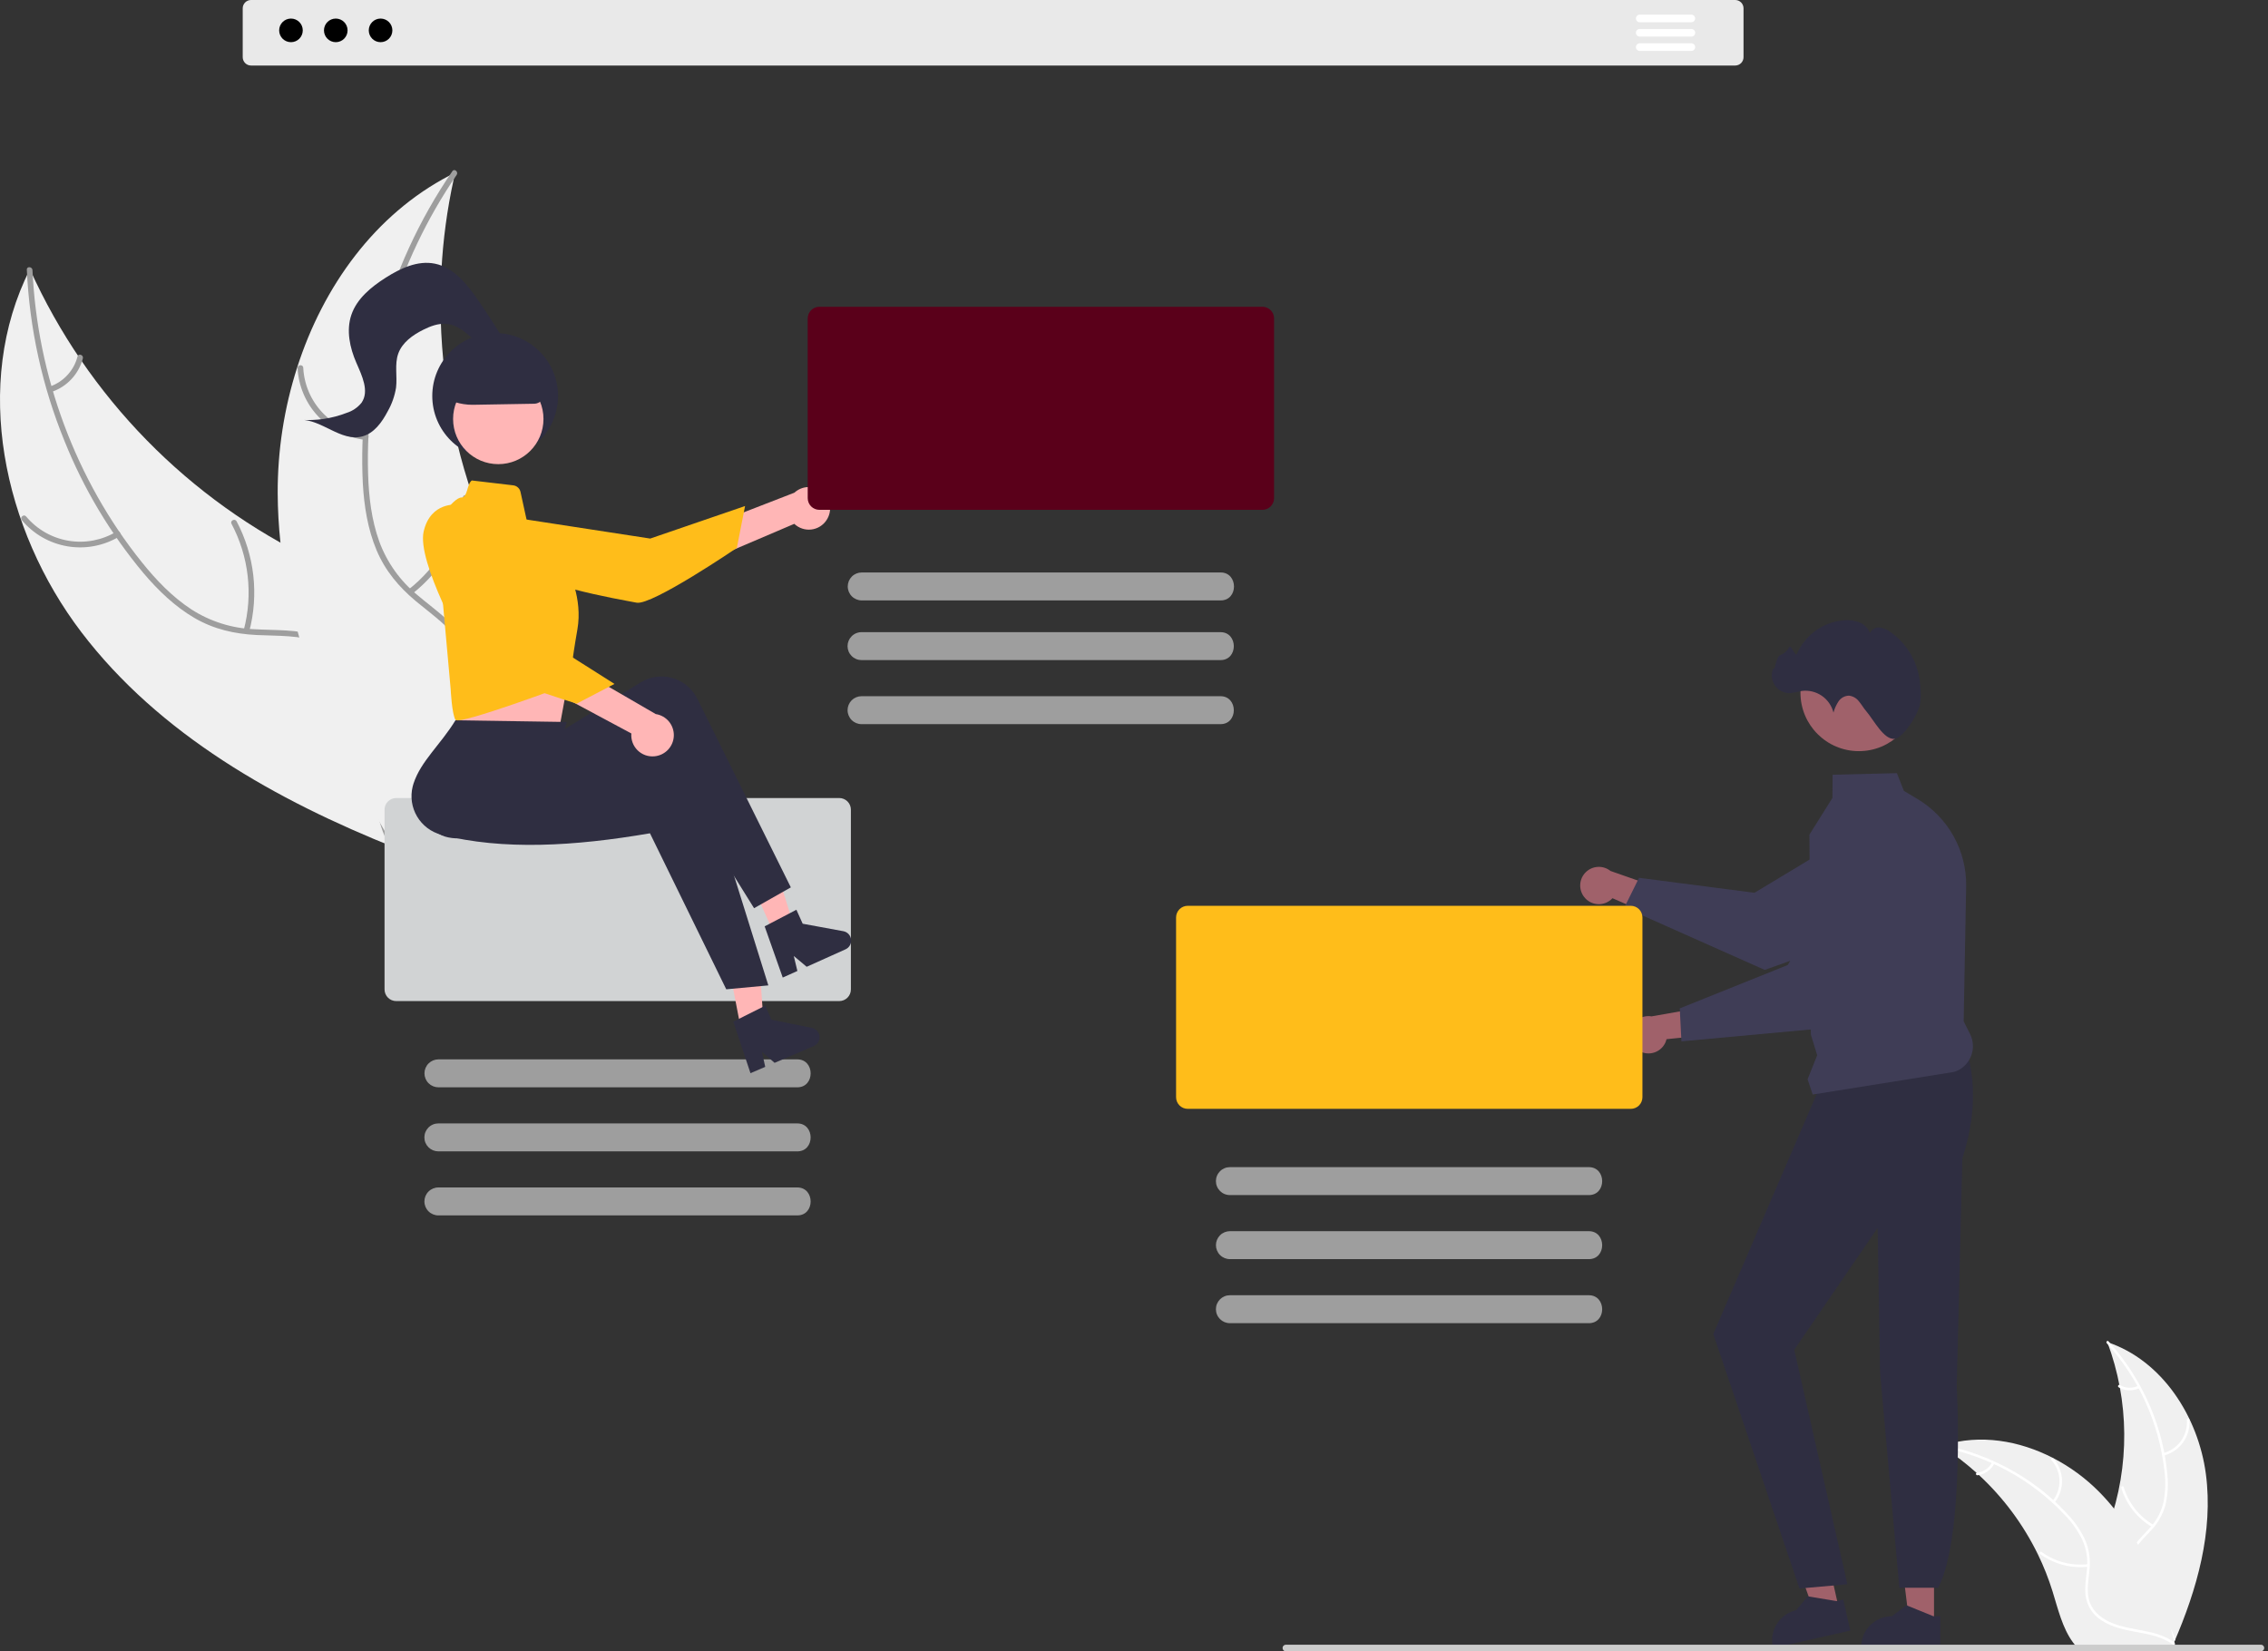 <svg width="206" height="150" viewBox="0 0 206 150" fill="none" xmlns="http://www.w3.org/2000/svg">
<rect x="0" y="0" width="206" height="150" fill="#333333" stroke="none"/>
<g clip-path="url(#clip0_245_1033)">
<path d="M200.358 133.895C199.668 128.683 196.394 123.569 191.406 121.911C193.41 127.265 193.457 133.155 191.536 138.539C190.788 140.613 189.74 142.842 190.476 144.92C190.933 146.214 192.036 147.197 193.264 147.808C194.493 148.418 195.853 148.703 197.196 148.982L197.461 149.199C199.552 144.375 201.048 139.106 200.358 133.895Z" fill="#F0F0F0"/>
<path d="M191.357 122.01C194.28 125.233 196.112 129.296 196.595 133.62C196.716 134.549 196.689 135.491 196.516 136.412C196.318 137.304 195.886 138.126 195.263 138.794C194.695 139.428 194.04 140.011 193.636 140.772C193.435 141.165 193.319 141.596 193.296 142.036C193.274 142.477 193.344 142.918 193.503 143.329C193.874 144.365 194.594 145.206 195.327 146.003C196.141 146.889 197 147.796 197.353 148.976C197.395 149.119 197.615 149.045 197.572 148.902C196.959 146.849 194.952 145.696 193.985 143.85C193.533 142.989 193.339 141.986 193.748 141.07C194.107 140.269 194.781 139.667 195.362 139.03C195.979 138.387 196.429 137.603 196.674 136.747C196.893 135.838 196.956 134.898 196.86 133.968C196.677 131.87 196.166 129.815 195.345 127.876C194.42 125.659 193.122 123.615 191.509 121.835C191.409 121.725 191.257 121.901 191.357 122.01V122.01Z" fill="white"/>
<path d="M196.522 132.218C197.236 132.039 197.864 131.611 198.292 131.012C198.72 130.413 198.922 129.68 198.86 128.946C198.847 128.798 198.616 128.811 198.629 128.96C198.687 129.643 198.5 130.325 198.1 130.883C197.7 131.44 197.114 131.836 196.447 131.999C196.302 132.035 196.378 132.254 196.522 132.218V132.218Z" fill="white"/>
<path d="M195.593 138.51C194.294 137.748 193.33 136.525 192.893 135.084C192.85 134.941 192.63 135.015 192.674 135.158C193.131 136.657 194.137 137.928 195.491 138.718C195.62 138.793 195.722 138.585 195.593 138.51V138.51Z" fill="white"/>
<path d="M194.207 125.88C193.945 126.007 193.655 126.067 193.364 126.055C193.073 126.042 192.79 125.958 192.54 125.809C192.412 125.732 192.31 125.94 192.437 126.016C192.715 126.18 193.027 126.273 193.349 126.287C193.67 126.302 193.99 126.237 194.281 126.1C194.309 126.089 194.333 126.068 194.346 126.04C194.36 126.013 194.362 125.982 194.354 125.953C194.344 125.924 194.323 125.9 194.295 125.886C194.267 125.873 194.236 125.87 194.207 125.88L194.207 125.88Z" fill="white"/>
<path d="M176.314 131.349C176.393 131.399 176.472 131.449 176.55 131.501C177.604 132.182 178.6 132.947 179.529 133.789C179.602 133.853 179.675 133.919 179.746 133.985C181.963 136.037 183.78 138.483 185.104 141.199C185.63 142.28 186.073 143.4 186.429 144.548C186.921 146.134 187.328 147.893 188.286 149.185C188.385 149.321 188.492 149.451 188.606 149.574L197.176 149.506C197.196 149.496 197.215 149.488 197.235 149.478L197.577 149.491C197.563 149.431 197.547 149.368 197.532 149.308C197.524 149.273 197.514 149.237 197.506 149.202C197.5 149.179 197.494 149.155 197.49 149.134C197.488 149.126 197.486 149.118 197.484 149.113C197.48 149.091 197.474 149.072 197.47 149.052C197.381 148.703 197.29 148.353 197.196 148.004C197.196 148.002 197.196 148.002 197.194 148C196.503 145.332 195.498 142.755 194.2 140.323C194.16 140.251 194.12 140.177 194.077 140.105C193.476 139.029 192.788 138.004 192.021 137.04C191.599 136.513 191.15 136.008 190.677 135.527C189.452 134.286 188.04 133.245 186.491 132.443C183.405 130.845 179.841 130.251 176.564 131.269C176.48 131.295 176.398 131.321 176.314 131.349Z" fill="#F0F0F0"/>
<path d="M176.335 131.457C180.609 132.271 184.519 134.411 187.507 137.573C188.163 138.242 188.709 139.011 189.125 139.85C189.504 140.681 189.654 141.598 189.559 142.506C189.487 143.354 189.315 144.214 189.451 145.065C189.527 145.5 189.694 145.914 189.941 146.279C190.188 146.645 190.509 146.954 190.884 147.187C191.804 147.791 192.885 148.028 193.951 148.224C195.134 148.441 196.366 148.648 197.358 149.378C197.478 149.467 197.608 149.275 197.488 149.187C195.763 147.916 193.466 148.204 191.582 147.313C190.703 146.897 189.944 146.213 189.72 145.235C189.523 144.38 189.7 143.493 189.78 142.635C189.886 141.75 189.773 140.853 189.453 140.022C189.08 139.164 188.565 138.376 187.928 137.691C186.52 136.126 184.874 134.793 183.051 133.74C180.977 132.526 178.711 131.676 176.351 131.226C176.205 131.198 176.19 131.43 176.335 131.457V131.457Z" fill="white"/>
<path d="M186.605 136.498C187.068 135.925 187.311 135.206 187.292 134.469C187.273 133.733 186.993 133.027 186.502 132.478C186.402 132.367 186.226 132.517 186.326 132.628C186.784 133.138 187.045 133.796 187.061 134.482C187.077 135.167 186.847 135.836 186.414 136.368C186.32 136.484 186.512 136.613 186.605 136.498Z" fill="white"/>
<path d="M189.652 142.081C188.156 142.255 186.65 141.858 185.433 140.971C185.313 140.883 185.182 141.074 185.303 141.162C186.571 142.084 188.139 142.493 189.695 142.308C189.844 142.291 189.8 142.063 189.652 142.081V142.081Z" fill="white"/>
<path d="M180.94 132.831C180.807 133.09 180.612 133.312 180.373 133.477C180.133 133.642 179.856 133.746 179.566 133.777C179.418 133.793 179.462 134.02 179.61 134.005C179.929 133.968 180.235 133.854 180.5 133.672C180.766 133.49 180.982 133.246 181.132 132.961C181.148 132.935 181.154 132.904 181.148 132.875C181.143 132.845 181.126 132.818 181.101 132.8C181.076 132.783 181.044 132.777 181.014 132.782C180.984 132.788 180.958 132.805 180.94 132.831L180.94 132.831Z" fill="white"/>
<path d="M143.879 81.467C144.028 81.663 144.218 81.824 144.436 81.939C144.654 82.053 144.895 82.119 145.141 82.13C145.387 82.142 145.632 82.099 145.86 82.006C146.087 81.912 146.292 81.77 146.459 81.589L151.947 83.976L151.412 80.912L146.283 79.115C145.96 78.855 145.553 78.723 145.139 78.743C144.725 78.763 144.332 78.934 144.036 79.224C143.74 79.514 143.56 79.902 143.531 80.316C143.503 80.729 143.626 81.139 143.879 81.467V81.467Z" fill="#A0616A"/>
<path d="M148.873 79.736L159.357 81.095L170.168 74.582C170.746 74.234 171.392 74.012 172.062 73.931C172.732 73.85 173.412 73.912 174.056 74.113C174.701 74.314 175.295 74.649 175.801 75.096C176.307 75.543 176.712 76.092 176.99 76.707C177.492 77.82 177.549 79.083 177.15 80.237C176.751 81.391 175.926 82.349 174.844 82.915L160.316 88.092L160.289 88.102L147.542 82.424L148.873 79.736Z" fill="#3F3D56"/>
<path d="M175.665 147.537H173.436L172.376 138.94L175.665 138.941L175.665 147.537Z" fill="#A0616A"/>
<path d="M176.234 149.697L169.048 149.697V149.606C169.048 148.864 169.343 148.153 169.867 147.628C170.392 147.104 171.103 146.809 171.845 146.809H171.845L173.158 145.813L175.607 146.809L176.234 146.809L176.234 149.697Z" fill="#2F2E41"/>
<path d="M167.028 146.132L164.855 146.623L161.927 138.472L165.135 137.747L167.028 146.132Z" fill="#A0616A"/>
<path d="M168.059 148.114L161.05 149.697L161.03 149.608C160.866 148.885 160.997 148.126 161.393 147.499C161.789 146.872 162.418 146.427 163.142 146.264L163.142 146.264L164.203 145.003L166.811 145.435L167.423 145.297L168.059 148.114Z" fill="#2F2E41"/>
<path d="M178.488 94.984C179.533 98.136 179.422 101.556 178.237 105.228L177.73 125.899C177.73 125.899 178.485 139.454 176.048 144.224H172.515L170.765 124.661L170.545 111.53L162.969 122.608L167.795 143.904L163.445 144.293L155.615 121.181L165.276 98.759L178.488 94.984Z" fill="#2F2E41"/>
<path d="M164.183 98.031L165.054 95.853L164.478 93.98L164.347 75.83L164.346 75.816L166.438 72.481L166.455 70.372L172.294 70.23L172.927 71.838L174.18 72.587C175.546 73.407 176.673 74.571 177.446 75.964C178.219 77.357 178.612 78.929 178.584 80.522L178.358 92.768L178.941 93.933C179.099 94.25 179.187 94.597 179.199 94.95C179.21 95.304 179.145 95.656 179.008 95.982C178.87 96.308 178.664 96.601 178.403 96.84C178.142 97.079 177.832 97.258 177.495 97.366L164.646 99.421L164.183 98.031Z" fill="#3F3D56"/>
<path d="M168.84 68.23C171.77 68.23 174.145 65.855 174.145 62.925C174.145 59.995 171.77 57.619 168.84 57.619C165.91 57.619 163.534 59.995 163.534 62.925C163.534 65.855 165.91 68.23 168.84 68.23Z" fill="#A0616A"/>
<path d="M174.364 64.081C174.522 63.414 174.45 62.476 174.36 61.805C174.246 60.92 173.947 60.069 173.482 59.307C173.017 58.545 172.398 57.889 171.664 57.381C171.382 57.167 171.048 57.035 170.696 56.997C170.521 56.982 170.345 57.023 170.194 57.114C170.043 57.206 169.925 57.342 169.856 57.505C169.768 57.284 169.635 57.084 169.466 56.916C169.297 56.748 169.096 56.617 168.874 56.531C168.429 56.36 167.95 56.296 167.476 56.342C166.556 56.418 165.675 56.742 164.924 57.278C164.174 57.815 163.582 58.544 163.213 59.39C163.071 59.726 162.675 58.483 162.496 58.801C162.331 59.132 162.043 59.385 161.694 59.505C161.342 59.604 161.199 61.053 161.061 60.715C160.953 60.965 160.911 61.238 160.937 61.509C160.964 61.779 161.058 62.039 161.212 62.263C161.366 62.487 161.574 62.669 161.817 62.791C162.06 62.913 162.33 62.972 162.601 62.962C162.956 62.916 163.308 62.849 163.656 62.76C164.293 62.68 164.937 62.836 165.468 63.198C165.998 63.56 166.377 64.105 166.533 64.728C166.63 64.365 166.785 64.021 166.992 63.708C167.096 63.553 167.237 63.424 167.401 63.334C167.566 63.243 167.75 63.194 167.937 63.189C168.117 63.209 168.29 63.266 168.446 63.356C168.603 63.446 168.739 63.567 168.847 63.712C169.081 63.986 169.256 64.306 169.491 64.579C170.182 65.379 171.116 67.246 172.1 67.109C172.876 67.002 174.148 64.991 174.364 64.081Z" fill="#2F2E41"/>
<path d="M149.061 95.549C149.287 95.647 149.531 95.694 149.777 95.687C150.023 95.681 150.265 95.62 150.485 95.51C150.705 95.4 150.899 95.243 151.052 95.05C151.205 94.857 151.313 94.633 151.37 94.393L157.324 93.792L155.36 91.381L150.007 92.322C149.598 92.253 149.178 92.336 148.827 92.556C148.476 92.776 148.217 93.117 148.101 93.515C147.984 93.913 148.017 94.339 148.194 94.714C148.371 95.089 148.68 95.386 149.061 95.549V95.549Z" fill="#A0616A"/>
<path d="M152.57 91.597L162.38 87.656L168.626 76.688C168.96 76.102 169.414 75.593 169.959 75.194C170.504 74.796 171.127 74.518 171.788 74.378C172.448 74.238 173.13 74.239 173.79 74.382C174.45 74.525 175.072 74.806 175.615 75.206V75.206C176.597 75.932 177.265 77.005 177.481 78.207C177.697 79.409 177.446 80.648 176.779 81.67L166.638 93.29L166.619 93.312L152.723 94.592L152.57 91.597Z" fill="#3F3D56"/>
<path d="M205.353 150H116.798C116.758 150 116.719 149.992 116.682 149.977C116.645 149.962 116.611 149.94 116.583 149.912C116.555 149.883 116.533 149.85 116.517 149.813C116.502 149.776 116.494 149.737 116.494 149.697C116.494 149.657 116.502 149.618 116.517 149.581C116.533 149.544 116.555 149.511 116.583 149.482C116.611 149.454 116.645 149.432 116.682 149.417C116.719 149.402 116.758 149.394 116.798 149.394H205.353C205.393 149.394 205.432 149.402 205.469 149.417C205.506 149.432 205.54 149.454 205.568 149.482C205.596 149.511 205.618 149.544 205.634 149.581C205.649 149.618 205.657 149.657 205.657 149.697C205.657 149.737 205.649 149.776 205.634 149.813C205.618 149.85 205.596 149.883 205.568 149.912C205.54 149.94 205.506 149.962 205.469 149.977C205.432 149.992 205.393 150 205.353 150V150Z" fill="#CCCCCC"/>
<path d="M148.123 100.722H107.88C107.6 100.722 107.331 100.61 107.132 100.412C106.934 100.214 106.823 99.945 106.822 99.664V83.336C106.823 83.055 106.934 82.786 107.132 82.588C107.331 82.39 107.6 82.278 107.88 82.278H148.123C148.403 82.278 148.672 82.39 148.871 82.588C149.069 82.786 149.18 83.055 149.181 83.336V99.664C149.18 99.945 149.069 100.214 148.871 100.412C148.672 100.61 148.403 100.722 148.123 100.722V100.722Z" fill="#FFBD1A"/>
<path d="M144.291 108.555H111.712C111.545 108.556 111.379 108.523 111.225 108.459C111.071 108.396 110.931 108.302 110.813 108.184C110.695 108.066 110.601 107.926 110.537 107.772C110.473 107.618 110.44 107.453 110.44 107.286C110.44 107.119 110.473 106.954 110.537 106.8C110.601 106.646 110.695 106.506 110.813 106.388C110.931 106.27 111.071 106.177 111.225 106.113C111.379 106.049 111.545 106.017 111.712 106.017H144.291C145.928 105.994 145.944 108.578 144.291 108.555Z" fill="#9E9E9E"/>
<path d="M144.291 114.373H111.712C111.375 114.373 111.052 114.239 110.814 114.001C110.576 113.763 110.442 113.44 110.442 113.103C110.442 112.767 110.576 112.444 110.814 112.206C111.052 111.968 111.375 111.834 111.712 111.834H144.291C145.928 111.811 145.944 114.396 144.291 114.373Z" fill="#9E9E9E"/>
<path d="M144.291 120.191H111.712C111.545 120.191 111.379 120.158 111.225 120.095C111.071 120.031 110.931 119.937 110.813 119.819C110.695 119.702 110.601 119.562 110.537 119.407C110.473 119.253 110.44 119.088 110.44 118.921C110.44 118.754 110.473 118.589 110.537 118.435C110.601 118.281 110.695 118.141 110.813 118.023C110.931 117.905 111.071 117.812 111.225 117.748C111.379 117.684 111.545 117.652 111.712 117.652H144.291C145.928 117.629 145.944 120.214 144.291 120.191Z" fill="#9E9E9E"/>
<path d="M7.383 57.413C0.298 48.105 -2.556 34.898 2.718 24.457C7.95 36.051 17.116 45.421 28.591 50.908C33.025 53.009 38.175 54.883 40.273 59.317C41.579 62.076 41.382 65.358 40.401 68.248C39.419 71.138 37.719 73.722 36.037 76.269L35.957 77.026C25.092 72.692 14.467 66.721 7.383 57.413Z" fill="#F0F0F0"/>
<path d="M2.95 24.537C3.384 34.107 6.879 43.601 12.89 51.078C14.19 52.695 15.649 54.222 17.395 55.361C19.104 56.459 21.077 57.078 23.107 57.155C24.999 57.265 26.947 57.159 28.779 57.727C30.709 58.325 32.148 59.744 32.998 61.555C34.038 63.77 34.22 66.227 34.314 68.636C34.419 71.311 34.485 74.09 35.78 76.505C35.937 76.798 35.473 77.024 35.317 76.732C33.064 72.53 34.423 67.563 33.055 63.132C32.417 61.064 31.151 59.177 29.068 58.373C27.246 57.67 25.238 57.778 23.321 57.683C21.309 57.583 19.425 57.158 17.67 56.137C15.875 55.092 14.353 53.619 13.018 52.043C10.016 48.446 7.599 44.399 5.855 40.051C3.837 35.1 2.68 29.84 2.436 24.499C2.421 24.169 2.935 24.209 2.95 24.537L2.95 24.537Z" fill="#9E9E9E"/>
<path d="M10.808 48.751C9.398 49.588 7.737 49.898 6.121 49.623C4.505 49.349 3.039 48.509 1.985 47.254C1.772 46.999 2.158 46.657 2.371 46.912C3.35 48.083 4.716 48.865 6.222 49.117C7.727 49.37 9.273 49.075 10.581 48.288C10.865 48.117 11.091 48.581 10.808 48.751V48.751Z" fill="#9E9E9E"/>
<path d="M22.14 57.226C22.996 53.986 22.599 50.542 21.029 47.582C20.873 47.289 21.336 47.062 21.492 47.355C23.12 50.439 23.526 54.023 22.628 57.393C22.542 57.714 22.055 57.545 22.14 57.226V57.226Z" fill="#9E9E9E"/>
<path d="M4.52 35.115C5.133 34.905 5.684 34.545 6.123 34.069C6.563 33.594 6.878 33.016 7.039 32.388C7.12 32.066 7.608 32.236 7.527 32.555C7.345 33.248 6.997 33.886 6.512 34.412C6.028 34.939 5.422 35.34 4.747 35.578C4.685 35.606 4.615 35.609 4.551 35.587C4.487 35.565 4.434 35.52 4.402 35.46C4.372 35.398 4.368 35.328 4.39 35.263C4.412 35.199 4.459 35.145 4.52 35.115V35.115Z" fill="#9E9E9E"/>
<path d="M41.339 15.685C41.294 15.888 41.248 16.09 41.206 16.296C40.611 19.022 40.239 21.792 40.093 24.579C40.078 24.794 40.066 25.012 40.058 25.228C39.777 31.945 40.746 38.656 42.915 45.019C43.78 47.55 44.837 50.012 46.076 52.383C47.787 55.658 49.903 59.072 50.417 62.616C50.475 62.985 50.51 63.357 50.522 63.731L36.888 77.065C36.842 77.08 36.798 77.098 36.752 77.113L36.232 77.67C36.16 77.552 36.087 77.429 36.014 77.311C35.972 77.243 35.933 77.172 35.891 77.103C35.863 77.057 35.836 77.01 35.809 76.97C35.8 76.955 35.791 76.939 35.785 76.927C35.758 76.887 35.736 76.846 35.712 76.809C35.305 76.118 34.901 75.424 34.502 74.725C34.499 74.722 34.499 74.722 34.499 74.716C31.469 69.384 28.857 63.752 27.184 57.903C27.134 57.727 27.08 57.547 27.036 57.365C26.296 54.725 25.774 52.028 25.474 49.302C25.314 47.809 25.23 46.309 25.222 44.807C25.209 40.927 25.806 37.069 26.992 33.375C29.357 26.01 34.051 19.484 40.819 15.95C40.992 15.86 41.163 15.772 41.339 15.685Z" fill="#F0F0F0"/>
<path d="M41.477 15.888C36.062 23.791 33.136 33.475 33.434 43.065C33.498 45.138 33.744 47.235 34.452 49.196C35.156 51.102 36.358 52.784 37.933 54.068C39.377 55.295 40.996 56.382 42.117 57.939C43.298 59.579 43.593 61.578 43.181 63.536C42.678 65.93 41.344 68.002 39.968 69.982C38.442 72.18 36.821 74.44 36.401 77.147C36.35 77.476 35.844 77.377 35.895 77.05C36.626 72.338 40.702 69.191 42.277 64.829C43.012 62.794 43.138 60.525 41.959 58.629C40.928 56.971 39.259 55.847 37.786 54.618C36.239 53.327 34.991 51.853 34.205 49.981C33.4 48.066 33.072 45.974 32.955 43.911C32.724 39.232 33.23 34.546 34.456 30.024C35.825 24.856 38.069 19.96 41.089 15.548C41.276 15.275 41.663 15.617 41.477 15.888L41.477 15.888Z" fill="#9E9E9E"/>
<path d="M33.173 39.953C31.543 39.773 30.031 39.02 28.906 37.828C27.78 36.635 27.116 35.082 27.03 33.445C27.013 33.114 27.527 33.073 27.544 33.405C27.621 34.929 28.24 36.376 29.291 37.484C30.341 38.592 31.752 39.288 33.271 39.447C33.6 39.481 33.501 39.987 33.173 39.953H33.173Z" fill="#9E9E9E"/>
<path d="M37.119 53.542C39.753 51.471 41.51 48.482 42.038 45.173C42.09 44.845 42.596 44.943 42.544 45.271C41.988 48.713 40.154 51.819 37.408 53.969C37.146 54.174 36.859 53.746 37.119 53.542V53.542Z" fill="#9E9E9E"/>
<path d="M36.362 25.279C36.978 25.48 37.634 25.525 38.272 25.41C38.909 25.294 39.508 25.023 40.015 24.619C40.274 24.411 40.561 24.839 40.304 25.046C39.742 25.489 39.08 25.789 38.376 25.918C37.672 26.047 36.947 26.001 36.264 25.785C36.198 25.77 36.14 25.731 36.102 25.675C36.064 25.619 36.049 25.55 36.06 25.483C36.073 25.416 36.112 25.357 36.169 25.319C36.225 25.281 36.295 25.267 36.362 25.279V25.279Z" fill="white"/>
<path d="M44.974 41.679C48.129 41.679 50.686 39.122 50.686 35.967C50.686 32.813 48.129 30.255 44.974 30.255C41.82 30.255 39.263 32.813 39.263 35.967C39.263 39.122 41.82 41.679 44.974 41.679Z" fill="#2F2E41"/>
<path d="M76.228 90.933H35.986C35.705 90.932 35.436 90.821 35.238 90.623C35.04 90.424 34.928 90.155 34.928 89.875V73.546C34.928 73.266 35.04 72.997 35.238 72.799C35.436 72.6 35.705 72.489 35.986 72.488H76.228C76.509 72.489 76.778 72.6 76.976 72.798C77.174 72.997 77.286 73.266 77.286 73.546V89.875C77.286 90.155 77.174 90.424 76.976 90.623C76.778 90.821 76.509 90.932 76.228 90.933V90.933Z" fill="#D1D3D4"/>
<path d="M72.397 98.766H39.817C39.482 98.764 39.16 98.63 38.923 98.392C38.687 98.154 38.554 97.832 38.554 97.496C38.554 97.161 38.687 96.839 38.923 96.601C39.16 96.363 39.482 96.229 39.817 96.227H72.397C74.034 96.204 74.05 98.789 72.397 98.766Z" fill="#9E9E9E"/>
<path d="M72.396 104.584H39.817C39.65 104.584 39.485 104.551 39.331 104.488C39.176 104.424 39.036 104.33 38.918 104.213C38.8 104.095 38.707 103.955 38.643 103.801C38.579 103.646 38.546 103.481 38.546 103.314C38.546 103.148 38.579 102.982 38.643 102.828C38.707 102.674 38.8 102.534 38.918 102.416C39.036 102.298 39.176 102.205 39.331 102.141C39.485 102.077 39.65 102.045 39.817 102.045H72.396C74.033 102.022 74.049 104.607 72.396 104.584Z" fill="#9E9E9E"/>
<path d="M72.396 110.401H39.817C39.48 110.401 39.158 110.267 38.92 110.029C38.682 109.791 38.548 109.468 38.548 109.132C38.548 108.795 38.682 108.472 38.92 108.234C39.158 107.996 39.48 107.862 39.817 107.862H72.396C74.033 107.84 74.05 110.424 72.396 110.401Z" fill="#9E9E9E"/>
<path d="M75.072 47.247C74.917 47.482 74.713 47.679 74.473 47.827C74.234 47.974 73.965 48.066 73.686 48.098C73.407 48.13 73.124 48.101 72.857 48.011C72.591 47.922 72.347 47.776 72.144 47.582L57.884 53.669L58.259 50.14L72.156 44.752C72.503 44.431 72.957 44.249 73.43 44.241C73.903 44.232 74.362 44.397 74.722 44.704C75.081 45.012 75.315 45.441 75.38 45.909C75.444 46.378 75.335 46.854 75.072 47.247V47.247Z" fill="#FFB6B6"/>
<path d="M46.047 46.919C46.047 46.919 44.284 48.632 46.034 50.835C47.784 53.039 56.434 54.472 57.822 54.744C59.209 55.017 66.927 49.768 66.927 49.768L67.674 45.964L59.06 48.92L46.047 46.919Z" fill="#FFBD1A"/>
<path d="M41.312 59.912L41.451 62.549C41.451 62.549 41.041 64.886 41.378 65.39C41.713 65.892 50.839 65.955 50.839 65.955C50.839 65.955 51.442 62.704 51.962 59.859L41.312 59.912Z" fill="#FFB6B6"/>
<path d="M67.553 94.788L69.461 94.403L68.915 86.696L66.099 87.265L67.553 94.788Z" fill="#FFB6B6"/>
<path d="M70.286 84.759L72.06 83.961L69.759 76.587L67.141 77.765L70.286 84.759Z" fill="#FFB6B6"/>
<path d="M71.831 80.604L68.491 82.495L60.254 69.259C54.472 73.154 48.817 75.02 43.117 76.016C41.19 76.359 39.225 76.185 38.855 74.223C38.838 74.132 38.824 74.04 38.814 73.947C38.586 71.804 41.251 69.058 41.59 66.437L48.884 65.999L49.783 67.152L58.219 61.966C58.628 61.72 59.082 61.557 59.555 61.487C60.028 61.417 60.51 61.441 60.973 61.558C61.436 61.675 61.872 61.883 62.254 62.169C62.637 62.455 62.959 62.815 63.202 63.226C63.258 63.318 63.31 63.412 63.358 63.508L71.831 80.604Z" fill="#2F2E41"/>
<path d="M69.787 89.508L65.965 89.863L59.036 75.692C52.164 76.873 45.682 77.252 40.075 75.822C39.154 75.579 38.367 74.984 37.882 74.164C37.397 73.345 37.253 72.368 37.483 71.444C37.505 71.353 37.53 71.263 37.559 71.175C38.23 69.127 39.986 67.679 41.37 65.427L51.479 65.58L50.35 69.476L60.17 68.205C60.645 68.149 61.126 68.186 61.586 68.316C62.045 68.446 62.475 68.666 62.849 68.963C63.224 69.26 63.536 69.628 63.767 70.046C63.999 70.464 64.146 70.923 64.199 71.398C64.212 71.505 64.221 71.612 64.225 71.719L69.787 89.508Z" fill="#2F2E41"/>
<path d="M45.259 42.161C47.526 42.161 49.364 40.323 49.364 38.056C49.364 35.789 47.526 33.951 45.259 33.951C42.992 33.951 41.154 35.789 41.154 38.056C41.154 40.323 42.992 42.161 45.259 42.161Z" fill="#FFB6B6"/>
<path d="M42.853 43.643L46.617 44.085C46.775 44.104 46.924 44.172 47.043 44.279C47.161 44.386 47.243 44.528 47.277 44.684L47.876 47.423L51.607 51.817C51.607 51.817 52.947 54.329 52.444 57.176C51.942 60.024 51.721 62.139 51.721 62.139C51.721 62.139 41.712 65.892 41.377 65.389C41.042 64.887 40.934 62.605 40.934 62.605L39.594 47.699C39.594 47.699 41.101 45.187 41.938 45.187C42.479 45.169 42.41 43.952 42.853 43.643Z" fill="#FFBD1A"/>
<path d="M51.823 63.056C52.351 63.056 52.779 62.542 52.779 61.909C52.779 61.276 52.351 60.762 51.823 60.762C51.295 60.762 50.867 61.276 50.867 61.909C50.867 62.542 51.295 63.056 51.823 63.056Z" fill="#F10086"/>
<path d="M66.606 92.803L69.514 91.346L70.063 92.625L73.741 93.368C73.923 93.405 74.088 93.499 74.213 93.636C74.337 93.773 74.415 93.947 74.434 94.131C74.453 94.316 74.412 94.501 74.318 94.661C74.224 94.821 74.082 94.946 73.911 95.019L70.357 96.543L69.202 95.54L69.505 96.908L68.165 97.482L66.606 92.803Z" fill="#2F2E41"/>
<path d="M69.453 84.145L72.336 82.637L72.907 83.906L76.598 84.585C76.78 84.618 76.947 84.709 77.074 84.844C77.201 84.979 77.281 85.151 77.303 85.335C77.326 85.519 77.289 85.706 77.197 85.867C77.106 86.028 76.966 86.156 76.797 86.232L73.27 87.818L72.098 86.836L72.425 88.198L71.095 88.796L69.453 84.145Z" fill="#2F2E41"/>
<path d="M42.914 36.769C41.83 36.77 40.771 36.437 39.884 35.813L39.855 35.792V35.756C39.856 34.707 40.273 33.701 41.015 32.959C41.756 32.218 42.762 31.8 43.811 31.799H45.477C46.526 31.8 47.532 32.218 48.273 32.959C49.015 33.701 49.432 34.707 49.434 35.756C49.432 35.996 49.338 36.226 49.169 36.397C49.001 36.569 48.773 36.667 48.533 36.673L43.008 36.768C42.977 36.768 42.945 36.769 42.914 36.769Z" fill="#2F2E41"/>
<path d="M59.437 68.699C59.157 68.725 58.875 68.689 58.611 68.594C58.346 68.499 58.106 68.347 57.906 68.149C57.707 67.951 57.553 67.712 57.456 67.448C57.359 67.185 57.321 66.903 57.345 66.623L43.679 59.3L46.668 57.386L59.561 64.863C60.029 64.934 60.454 65.174 60.757 65.537C61.059 65.901 61.218 66.363 61.203 66.836C61.188 67.309 60.999 67.759 60.674 68.103C60.348 68.446 59.908 68.658 59.437 68.699H59.437Z" fill="#FFB6B6"/>
<path d="M41.546 45.841C41.546 45.841 39.107 45.536 38.481 48.279C37.855 51.022 42.146 58.67 42.8 59.923C43.455 61.176 52.377 63.917 52.377 63.917L55.812 62.123L48.12 57.248L41.546 45.841Z" fill="#FFBD1A"/>
<path d="M45.895 32.411C46.279 31.94 45.979 31.242 45.664 30.722C44.942 29.532 44.185 28.363 43.391 27.218C42.4 25.787 41.199 24.291 39.492 23.948C37.935 23.635 36.367 24.375 35.028 25.227C33.712 26.066 32.415 27.123 31.914 28.601C31.434 30.016 31.771 31.587 32.368 32.956C32.879 34.13 33.566 35.532 32.837 36.584C32.489 37.016 32.02 37.335 31.49 37.501C30.144 38.024 28.697 38.237 27.258 38.125C29.234 38.104 30.965 40.134 32.881 39.648C33.967 39.373 34.691 38.36 35.212 37.367C35.593 36.701 35.85 35.971 35.972 35.213C36.099 34.185 35.825 33.103 36.171 32.126C36.531 31.11 37.487 30.43 38.452 29.95C39.093 29.631 39.792 29.365 40.506 29.419C42.529 29.572 43.577 32.062 45.497 32.719" fill="#2F2E41"/>
<path d="M114.665 46.31H74.422C74.142 46.309 73.873 46.198 73.674 45.999C73.476 45.801 73.365 45.532 73.364 45.252V28.923C73.365 28.643 73.476 28.374 73.674 28.175C73.873 27.977 74.142 27.866 74.422 27.865H114.665C114.945 27.866 115.214 27.977 115.413 28.175C115.611 28.374 115.722 28.643 115.723 28.923V45.252C115.722 45.532 115.611 45.801 115.413 45.999C115.214 46.198 114.945 46.309 114.665 46.31Z" fill="#5A001A"/>
<path d="M110.849 54.539H78.269C77.933 54.539 77.61 54.405 77.372 54.167C77.134 53.929 77 53.606 77 53.27C77 52.933 77.134 52.61 77.372 52.372C77.61 52.134 77.933 52 78.269 52H110.849C112.485 51.977 112.502 54.562 110.849 54.539Z" fill="#9E9E9E"/>
<path d="M110.833 59.96H78.254C78.087 59.96 77.921 59.928 77.767 59.864C77.613 59.8 77.473 59.707 77.355 59.589C77.237 59.471 77.143 59.331 77.079 59.177C77.015 59.023 76.982 58.858 76.982 58.691C76.982 58.524 77.015 58.359 77.079 58.205C77.143 58.051 77.237 57.911 77.355 57.793C77.473 57.675 77.613 57.581 77.767 57.518C77.921 57.454 78.087 57.421 78.254 57.422H110.833C112.47 57.399 112.486 59.983 110.833 59.96Z" fill="#9E9E9E"/>
<path d="M110.833 65.778H78.254C77.917 65.778 77.594 65.644 77.356 65.406C77.118 65.168 76.984 64.845 76.984 64.509C76.984 64.172 77.118 63.849 77.356 63.611C77.594 63.373 77.917 63.239 78.254 63.239H110.833C112.47 63.217 112.486 65.801 110.833 65.778Z" fill="#9E9E9E"/>
<path d="M157.608 5.952H22.801C22.601 5.952 22.409 5.872 22.267 5.73C22.126 5.589 22.046 5.397 22.046 5.197V0.755C22.046 0.555 22.126 0.363 22.267 0.221C22.409 0.08 22.601 0 22.801 0H157.608C157.808 0 158 0.08 158.142 0.221C158.283 0.363 158.363 0.555 158.363 0.755V5.197C158.363 5.397 158.283 5.589 158.142 5.73C158 5.872 157.808 5.952 157.608 5.952V5.952Z" fill="#E9E9E9"/>
<path d="M26.428 3.831C27.021 3.831 27.5 3.351 27.5 2.759C27.5 2.167 27.021 1.687 26.428 1.687C25.836 1.687 25.356 2.167 25.356 2.759C25.356 3.351 25.836 3.831 26.428 3.831Z" fill="black"/>
<path d="M30.498 3.831C31.09 3.831 31.57 3.351 31.57 2.759C31.57 2.167 31.09 1.687 30.498 1.687C29.906 1.687 29.426 2.167 29.426 2.759C29.426 3.351 29.906 3.831 30.498 3.831Z" fill="black"/>
<path d="M34.567 3.831C35.159 3.831 35.639 3.351 35.639 2.759C35.639 2.167 35.159 1.687 34.567 1.687C33.975 1.687 33.495 2.167 33.495 2.759C33.495 3.351 33.975 3.831 34.567 3.831Z" fill="black"/>
<path d="M153.621 2.021H148.935C148.844 2.021 148.756 1.984 148.691 1.919C148.627 1.854 148.591 1.766 148.591 1.674C148.591 1.583 148.627 1.495 148.691 1.43C148.756 1.365 148.844 1.328 148.935 1.327H153.621C153.712 1.328 153.8 1.365 153.865 1.43C153.929 1.495 153.965 1.583 153.965 1.674C153.965 1.766 153.929 1.854 153.865 1.919C153.8 1.984 153.712 2.021 153.621 2.021V2.021Z" fill="white"/>
<path d="M153.622 3.323H148.936C148.844 3.323 148.756 3.287 148.691 3.221C148.625 3.156 148.589 3.068 148.589 2.976C148.589 2.884 148.625 2.796 148.691 2.731C148.756 2.665 148.844 2.629 148.936 2.629H153.622C153.668 2.629 153.713 2.637 153.755 2.654C153.798 2.672 153.837 2.697 153.869 2.73C153.902 2.762 153.927 2.8 153.945 2.842C153.963 2.885 153.972 2.93 153.972 2.976C153.972 3.022 153.963 3.067 153.945 3.11C153.927 3.152 153.902 3.19 153.869 3.223C153.837 3.255 153.798 3.28 153.755 3.298C153.713 3.315 153.668 3.324 153.622 3.323Z" fill="white"/>
<path d="M153.622 4.625H148.936C148.844 4.625 148.756 4.588 148.691 4.523C148.625 4.458 148.589 4.37 148.589 4.278C148.589 4.186 148.625 4.097 148.691 4.032C148.756 3.967 148.844 3.931 148.936 3.931H153.622C153.714 3.931 153.802 3.967 153.867 4.032C153.932 4.097 153.969 4.186 153.969 4.278C153.969 4.37 153.932 4.458 153.867 4.523C153.802 4.588 153.714 4.625 153.622 4.625Z" fill="white"/>
</g>
<defs>
<clipPath id="clip0_245_1033">
<rect width="205.656" height="150" fill="white"/>
</clipPath>
</defs>
</svg>
